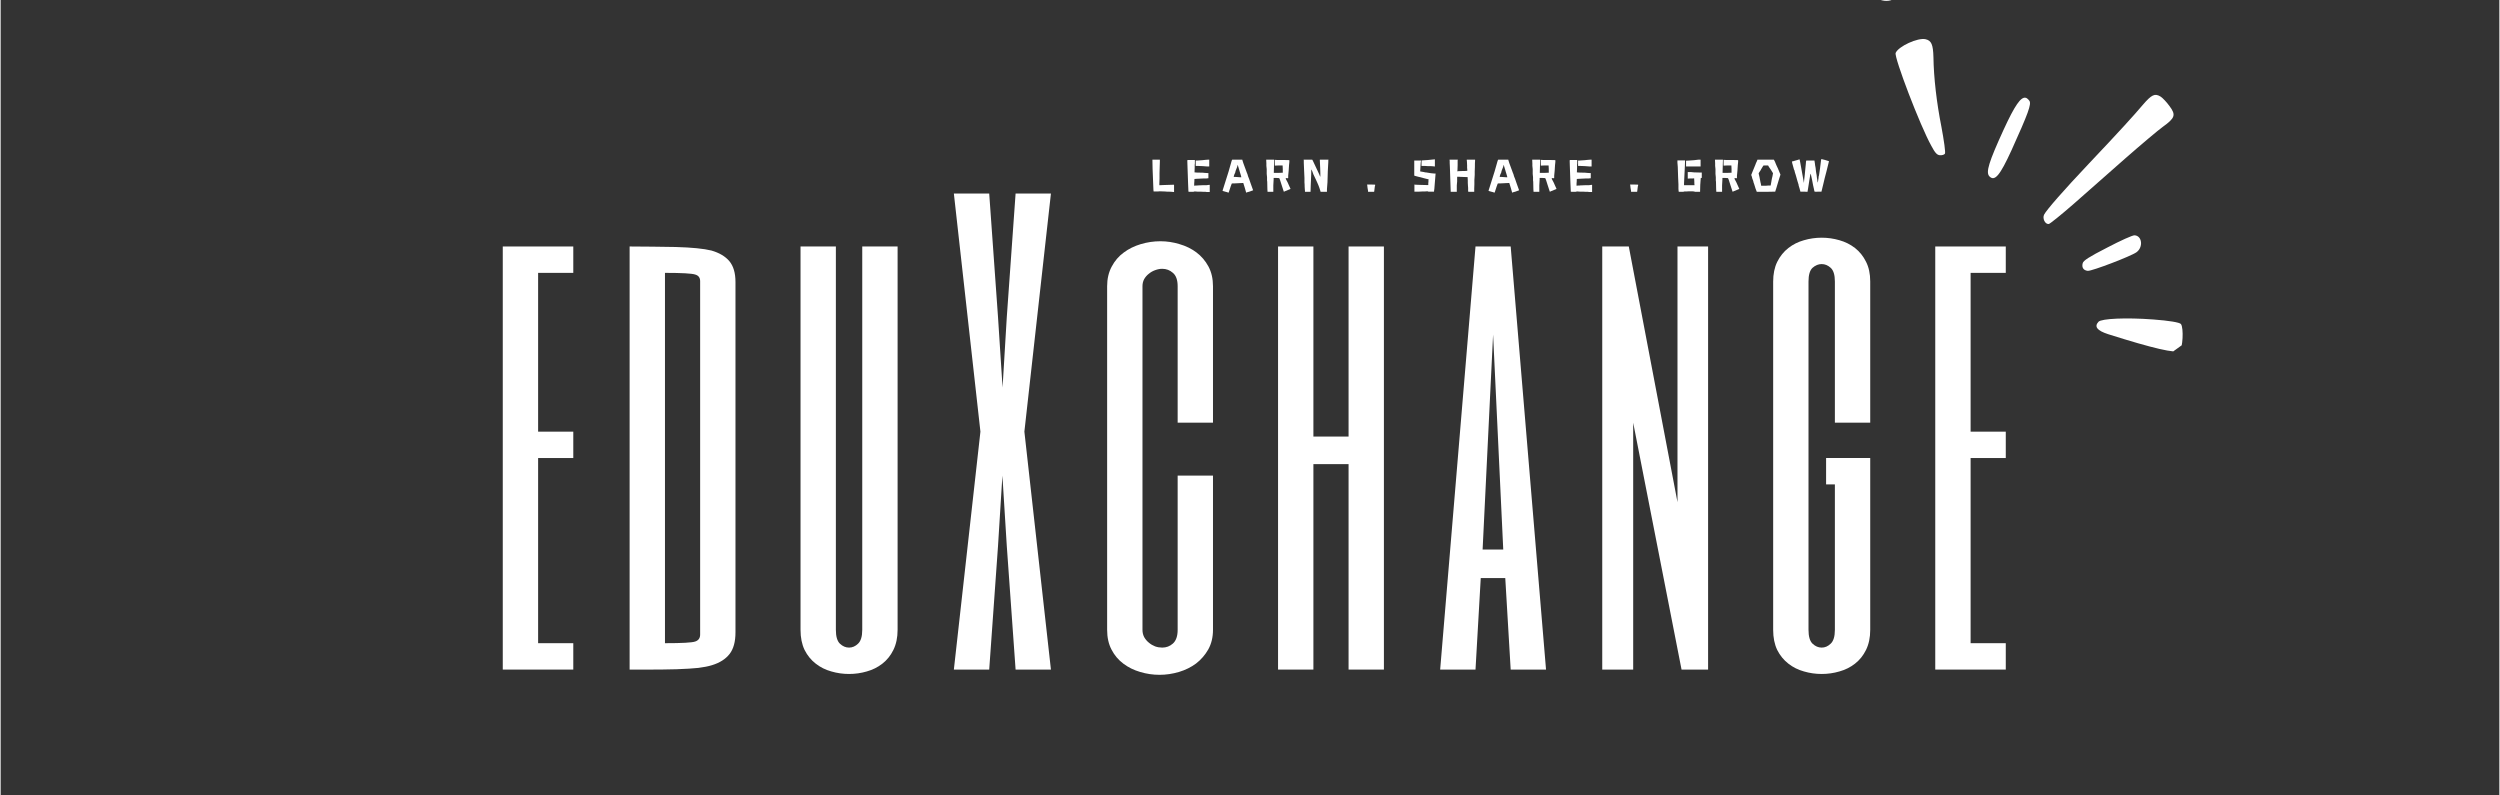 <svg xmlns="http://www.w3.org/2000/svg" xmlns:xlink="http://www.w3.org/1999/xlink" width="308" zoomAndPan="magnify" viewBox="0 0 230.88 73.5" height="98" preserveAspectRatio="xMidYMid meet" version="1.0"><rect x="0" y="0" width="230.88" height="73.5" fill="#333333" stroke="none"/><defs><g/><clipPath id="b89f188f99"><path d="M 188 8 L 201 8 L 201 21 L 188 21 Z M 188 8 " clip-rule="nonzero"/></clipPath><clipPath id="9d871433db"><path d="M 185.164 -11.387 L 211.285 24.879 L 194.965 36.633 L 168.844 0.367 Z M 185.164 -11.387 " clip-rule="nonzero"/></clipPath><clipPath id="27e9850f80"><path d="M 185.164 -11.387 L 211.285 24.879 L 194.965 36.633 L 168.844 0.367 Z M 185.164 -11.387 " clip-rule="nonzero"/></clipPath><clipPath id="cdabad845a"><path d="M 192 21 L 198 21 L 198 26 L 192 26 Z M 192 21 " clip-rule="nonzero"/></clipPath><clipPath id="4c8f382fb4"><path d="M 185.164 -11.387 L 211.285 24.879 L 194.965 36.633 L 168.844 0.367 Z M 185.164 -11.387 " clip-rule="nonzero"/></clipPath><clipPath id="e84241127f"><path d="M 185.164 -11.387 L 211.285 24.879 L 194.965 36.633 L 168.844 0.367 Z M 185.164 -11.387 " clip-rule="nonzero"/></clipPath><clipPath id="b03be080d9"><path d="M 183 9 L 188 9 L 188 17 L 183 17 Z M 183 9 " clip-rule="nonzero"/></clipPath><clipPath id="bdedcf2fd6"><path d="M 185.164 -11.387 L 211.285 24.879 L 194.965 36.633 L 168.844 0.367 Z M 185.164 -11.387 " clip-rule="nonzero"/></clipPath><clipPath id="58cd149d3a"><path d="M 185.164 -11.387 L 211.285 24.879 L 194.965 36.633 L 168.844 0.367 Z M 185.164 -11.387 " clip-rule="nonzero"/></clipPath><clipPath id="b2e6347c1d"><path d="M 193 29 L 202 29 L 202 33 L 193 33 Z M 193 29 " clip-rule="nonzero"/></clipPath><clipPath id="de679bc1ee"><path d="M 185.164 -11.387 L 211.285 24.879 L 194.965 36.633 L 168.844 0.367 Z M 185.164 -11.387 " clip-rule="nonzero"/></clipPath><clipPath id="3800bb8626"><path d="M 185.164 -11.387 L 211.285 24.879 L 194.965 36.633 L 168.844 0.367 Z M 185.164 -11.387 " clip-rule="nonzero"/></clipPath><clipPath id="d4de2aaeb6"><path d="M 172 0 L 176 0 L 176 1 L 172 1 Z M 172 0 " clip-rule="nonzero"/></clipPath><clipPath id="7b7e0492c9"><path d="M 185.164 -11.387 L 211.285 24.879 L 194.965 36.633 L 168.844 0.367 Z M 185.164 -11.387 " clip-rule="nonzero"/></clipPath><clipPath id="2cc8b130f8"><path d="M 185.164 -11.387 L 211.285 24.879 L 194.965 36.633 L 168.844 0.367 Z M 185.164 -11.387 " clip-rule="nonzero"/></clipPath><clipPath id="e8e06bfc03"><path d="M 175 3 L 180 3 L 180 15 L 175 15 Z M 175 3 " clip-rule="nonzero"/></clipPath><clipPath id="71c9b29e89"><path d="M 185.164 -11.387 L 211.285 24.879 L 194.965 36.633 L 168.844 0.367 Z M 185.164 -11.387 " clip-rule="nonzero"/></clipPath><clipPath id="1ac57a28eb"><path d="M 185.164 -11.387 L 211.285 24.879 L 194.965 36.633 L 168.844 0.367 Z M 185.164 -11.387 " clip-rule="nonzero"/></clipPath></defs><g fill="#ffffff" fill-opacity="1"><g transform="translate(44.771, 61.869)"><g><path d="M 8.141 -36.656 L 4.891 -36.656 L 4.891 -21.984 L 8.141 -21.984 L 8.141 -19.547 L 4.891 -19.547 L 4.891 -2.438 L 8.141 -2.438 L 8.141 0 L 1.625 0 L 1.625 -39.094 L 8.141 -39.094 Z M 8.141 -36.656 "/></g></g></g><g fill="#ffffff" fill-opacity="1"><g transform="translate(56.492, 61.869)"><g><path d="M 8.141 -35.891 C 8.141 -36.211 7.988 -36.414 7.688 -36.5 C 7.395 -36.602 6.461 -36.656 4.891 -36.656 L 4.891 -2.438 C 6.461 -2.438 7.395 -2.488 7.688 -2.594 C 7.988 -2.695 8.141 -2.91 8.141 -3.234 Z M 11.406 -3.438 C 11.406 -2.57 11.223 -1.906 10.859 -1.438 C 10.492 -0.969 9.953 -0.625 9.234 -0.406 C 8.898 -0.301 8.484 -0.219 7.984 -0.156 C 7.492 -0.102 6.816 -0.062 5.953 -0.031 C 5.086 -0.008 4.328 0 3.672 0 L 1.625 0 L 1.625 -39.094 C 2.32 -39.094 3.02 -39.086 3.719 -39.078 C 4.426 -39.066 5.145 -39.055 5.875 -39.047 C 7.375 -39.004 8.477 -38.895 9.188 -38.719 C 9.914 -38.508 10.469 -38.18 10.844 -37.734 C 11.219 -37.285 11.406 -36.645 11.406 -35.812 Z M 11.406 -3.438 "/></g></g></g><g fill="#ffffff" fill-opacity="1"><g transform="translate(72.284, 61.869)"><g><path d="M 7.328 -39.094 L 10.594 -39.094 L 10.594 -3.672 C 10.594 -2.953 10.461 -2.332 10.203 -1.812 C 9.953 -1.301 9.613 -0.879 9.188 -0.547 C 8.758 -0.211 8.281 0.023 7.75 0.172 C 7.219 0.328 6.672 0.406 6.109 0.406 C 5.547 0.406 5 0.328 4.469 0.172 C 3.938 0.023 3.457 -0.211 3.031 -0.547 C 2.602 -0.879 2.258 -1.301 2 -1.812 C 1.75 -2.332 1.625 -2.953 1.625 -3.672 L 1.625 -39.094 L 4.891 -39.094 L 4.891 -3.672 C 4.891 -3.055 5.016 -2.629 5.266 -2.391 C 5.523 -2.148 5.805 -2.031 6.109 -2.031 C 6.41 -2.031 6.688 -2.148 6.938 -2.391 C 7.195 -2.629 7.328 -3.055 7.328 -3.672 Z M 7.328 -39.094 "/></g></g></g><g fill="#ffffff" fill-opacity="1"><g transform="translate(87.265, 61.869)"><g><path d="M 4.891 -32.578 L 5.312 -26.062 L 5.703 -32.578 L 6.516 -43.984 L 9.781 -43.984 L 7.328 -21.984 L 9.781 0 L 6.516 0 L 5.703 -11.406 L 5.297 -17.922 L 4.891 -11.406 L 4.078 0 L 0.812 0 L 3.266 -21.984 L 0.812 -43.984 L 4.078 -43.984 Z M 4.891 -32.578 "/></g></g></g><g fill="#ffffff" fill-opacity="1"><g transform="translate(100.614, 61.869)"><g><path d="M 11.406 -22.812 L 8.141 -22.812 L 8.141 -35.422 C 8.141 -36.004 7.992 -36.414 7.703 -36.656 C 7.422 -36.906 7.094 -37.031 6.719 -37.031 C 6.5 -37.031 6.281 -36.988 6.062 -36.906 C 5.852 -36.832 5.66 -36.723 5.484 -36.578 C 5.305 -36.441 5.16 -36.273 5.047 -36.078 C 4.941 -35.879 4.891 -35.66 4.891 -35.422 L 4.891 -3.672 C 4.891 -3.43 4.941 -3.207 5.047 -3 C 5.16 -2.801 5.305 -2.629 5.484 -2.484 C 5.66 -2.336 5.852 -2.223 6.062 -2.141 C 6.281 -2.066 6.5 -2.031 6.719 -2.031 C 7.094 -2.031 7.422 -2.156 7.703 -2.406 C 7.992 -2.664 8.141 -3.086 8.141 -3.672 L 8.141 -17.922 L 11.406 -17.922 L 11.406 -3.672 C 11.406 -2.984 11.258 -2.379 10.969 -1.859 C 10.676 -1.348 10.301 -0.914 9.844 -0.562 C 9.383 -0.219 8.859 0.039 8.266 0.219 C 7.672 0.395 7.07 0.484 6.469 0.484 C 5.852 0.484 5.254 0.395 4.672 0.219 C 4.098 0.051 3.582 -0.203 3.125 -0.547 C 2.664 -0.891 2.301 -1.32 2.031 -1.844 C 1.758 -2.363 1.625 -2.973 1.625 -3.672 L 1.625 -35.422 C 1.625 -36.109 1.766 -36.711 2.047 -37.234 C 2.328 -37.766 2.695 -38.195 3.156 -38.531 C 3.613 -38.875 4.141 -39.133 4.734 -39.312 C 5.328 -39.488 5.93 -39.578 6.547 -39.578 C 7.148 -39.578 7.738 -39.488 8.312 -39.312 C 8.895 -39.145 9.414 -38.891 9.875 -38.547 C 10.332 -38.203 10.703 -37.77 10.984 -37.25 C 11.266 -36.727 11.406 -36.117 11.406 -35.422 Z M 11.406 -22.812 "/></g></g></g><g fill="#ffffff" fill-opacity="1"><g transform="translate(116.407, 61.869)"><g><path d="M 8.141 -39.094 L 11.406 -39.094 L 11.406 0 L 8.141 0 L 8.141 -18.984 L 4.891 -18.984 L 4.891 0 L 1.625 0 L 1.625 -39.094 L 4.891 -39.094 L 4.891 -21.531 L 8.141 -21.531 Z M 8.141 -39.094 "/></g></g></g><g fill="#ffffff" fill-opacity="1"><g transform="translate(132.199, 61.869)"><g><path d="M 10.594 0 L 7.328 0 L 6.828 -8.453 L 4.562 -8.453 L 4.078 0 L 0.812 0 L 4.078 -39.094 L 7.328 -39.094 Z M 6.641 -11.094 L 5.703 -30.953 L 4.734 -11.094 Z M 6.641 -11.094 "/></g></g></g><g fill="#ffffff" fill-opacity="1"><g transform="translate(146.362, 61.869)"><g><path d="M 11.406 0 L 8.953 0 L 4.484 -22.812 L 4.484 0 L 1.625 0 L 1.625 -39.094 L 4.078 -39.094 L 8.578 -15.469 L 8.578 -39.094 L 11.406 -39.094 Z M 11.406 0 "/></g></g></g><g fill="#ffffff" fill-opacity="1"><g transform="translate(162.155, 61.869)"><g><path d="M 4.891 -3.672 C 4.891 -3.055 5.016 -2.629 5.266 -2.391 C 5.523 -2.148 5.805 -2.031 6.109 -2.031 C 6.41 -2.031 6.688 -2.148 6.938 -2.391 C 7.195 -2.629 7.328 -3.055 7.328 -3.672 L 7.328 -17.109 L 6.516 -17.109 L 6.516 -19.547 L 10.594 -19.547 L 10.594 -3.672 C 10.594 -2.953 10.461 -2.332 10.203 -1.812 C 9.953 -1.301 9.613 -0.879 9.188 -0.547 C 8.758 -0.211 8.281 0.023 7.75 0.172 C 7.219 0.328 6.672 0.406 6.109 0.406 C 5.547 0.406 5 0.328 4.469 0.172 C 3.938 0.023 3.457 -0.211 3.031 -0.547 C 2.602 -0.879 2.258 -1.301 2 -1.812 C 1.75 -2.332 1.625 -2.953 1.625 -3.672 L 1.625 -35.844 C 1.625 -36.551 1.75 -37.16 2 -37.672 C 2.258 -38.191 2.602 -38.617 3.031 -38.953 C 3.457 -39.285 3.938 -39.523 4.469 -39.672 C 5 -39.828 5.547 -39.906 6.109 -39.906 C 6.672 -39.906 7.219 -39.828 7.75 -39.672 C 8.281 -39.523 8.758 -39.285 9.188 -38.953 C 9.613 -38.617 9.953 -38.195 10.203 -37.688 C 10.461 -37.188 10.594 -36.578 10.594 -35.859 L 10.594 -22.812 L 7.328 -22.812 L 7.328 -35.859 C 7.328 -36.473 7.195 -36.895 6.938 -37.125 C 6.688 -37.352 6.41 -37.469 6.109 -37.469 C 5.805 -37.469 5.523 -37.352 5.266 -37.125 C 5.016 -36.895 4.891 -36.473 4.891 -35.859 Z M 4.891 -3.672 "/></g></g></g><g fill="#ffffff" fill-opacity="1"><g transform="translate(177.133, 61.869)"><g><path d="M 8.141 -36.656 L 4.891 -36.656 L 4.891 -21.984 L 8.141 -21.984 L 8.141 -19.547 L 4.891 -19.547 L 4.891 -2.438 L 8.141 -2.438 L 8.141 0 L 1.625 0 L 1.625 -39.094 L 8.141 -39.094 Z M 8.141 -36.656 "/></g></g></g><g clip-path="url(#b89f188f99)"><g clip-path="url(#9d871433db)"><g clip-path="url(#27e9850f80)"><path fill="#ffffff" d="M 199.574 8.922 C 199.043 8.598 198.746 8.746 197.93 9.695 C 197.148 10.625 195.801 12.109 192.934 15.137 C 190.605 17.602 189.035 19.398 188.812 19.836 C 188.645 20.191 188.902 20.73 189.246 20.699 C 189.344 20.691 190.359 19.875 191.504 18.879 C 192.637 17.871 194.785 15.984 196.277 14.672 C 197.77 13.363 199.355 12.027 199.789 11.715 C 200.918 10.902 201.012 10.621 200.41 9.812 C 200.148 9.449 199.777 9.051 199.574 8.922 Z M 199.574 8.922 " fill-opacity="1" fill-rule="evenodd"/></g></g></g><g clip-path="url(#cdabad845a)"><g clip-path="url(#4c8f382fb4)"><g clip-path="url(#e84241127f)"><path fill="#ffffff" d="M 197.18 21.742 C 196.996 21.723 195.867 22.238 194.672 22.863 C 192.922 23.758 192.449 24.078 192.383 24.316 C 192.27 24.723 192.461 24.988 192.852 25.027 C 193.234 25.055 196.84 23.676 197.348 23.309 C 197.992 22.844 197.879 21.793 197.18 21.742 Z M 197.18 21.742 " fill-opacity="1" fill-rule="evenodd"/></g></g></g><g clip-path="url(#b03be080d9)"><g clip-path="url(#bdedcf2fd6)"><g clip-path="url(#58cd149d3a)"><path fill="#ffffff" d="M 187.102 9.031 C 186.656 8.945 186.105 9.75 185.086 11.957 C 183.699 14.988 183.41 15.922 183.758 16.293 C 184.25 16.793 184.727 16.238 185.805 13.879 C 187.34 10.484 187.668 9.605 187.453 9.312 C 187.355 9.172 187.191 9.031 187.102 9.031 Z M 187.102 9.031 " fill-opacity="1" fill-rule="evenodd"/></g></g></g><g clip-path="url(#b2e6347c1d)"><g clip-path="url(#de679bc1ee)"><g clip-path="url(#3800bb8626)"><path fill="#ffffff" d="M 198.91 29.52 C 196.379 29.328 194.125 29.438 193.844 29.727 C 193.422 30.18 193.707 30.547 194.734 30.879 C 198.918 32.203 200.969 32.672 201.336 32.41 C 201.629 32.195 201.727 30.312 201.461 29.945 C 201.352 29.789 200.332 29.625 198.91 29.52 Z M 198.91 29.52 " fill-opacity="1" fill-rule="evenodd"/></g></g></g><g clip-path="url(#d4de2aaeb6)"><g clip-path="url(#7b7e0492c9)"><g clip-path="url(#2cc8b130f8)"><path fill="#ffffff" d="M 174.355 -2.91 C 173.605 -3.035 172.492 -2.082 172.488 -1.289 C 172.48 -0.793 172.547 -0.668 172.973 -0.375 C 174.145 0.449 175.328 0.129 175.562 -1.086 C 175.727 -1.867 175.129 -2.785 174.355 -2.91 Z M 174.355 -2.91 " fill-opacity="1" fill-rule="evenodd"/></g></g></g><g clip-path="url(#e8e06bfc03)"><g clip-path="url(#71c9b29e89)"><g clip-path="url(#1ac57a28eb)"><path fill="#ffffff" d="M 177.863 3.625 C 177.148 3.457 175.348 4.285 175.098 4.891 C 174.945 5.301 177.359 11.621 178.391 13.469 C 178.742 14.133 178.922 14.324 179.191 14.344 C 179.375 14.359 179.586 14.297 179.648 14.207 C 179.727 14.105 179.562 12.984 179.324 11.703 C 178.887 9.496 178.617 7.191 178.59 5.285 C 178.559 4.109 178.402 3.75 177.863 3.625 Z M 177.863 3.625 " fill-opacity="1" fill-rule="evenodd"/></g></g></g><g fill="#ffffff" fill-opacity="1"><g transform="translate(106.189, 17.724)"><g><path d="M 0.234 -2.969 C 0.234 -2.969 0.352 -2.969 0.594 -2.969 L 0.922 -2.969 L 0.922 -2.891 C 0.922 -2.879 0.922 -2.863 0.922 -2.844 C 0.922 -2.832 0.922 -2.812 0.922 -2.781 C 0.922 -2.602 0.914 -2.43 0.906 -2.266 C 0.906 -2.086 0.898 -1.91 0.891 -1.734 C 0.891 -1.566 0.891 -1.395 0.891 -1.219 C 0.879 -1.039 0.875 -0.895 0.875 -0.781 C 0.875 -0.676 0.875 -0.617 0.875 -0.609 C 0.875 -0.609 0.988 -0.613 1.219 -0.625 C 1.875 -0.645 2.207 -0.656 2.219 -0.656 C 2.227 -0.656 2.234 -0.629 2.234 -0.578 C 2.234 -0.523 2.234 -0.453 2.234 -0.359 L 2.234 0.016 L 2.172 0.016 C 2.148 0.004 2.102 0 2.031 0 C 1.957 0 1.852 -0.004 1.719 -0.016 C 1.676 -0.016 1.629 -0.016 1.578 -0.016 C 1.523 -0.023 1.461 -0.031 1.391 -0.031 C 1.242 -0.039 1.094 -0.047 0.938 -0.047 C 0.883 -0.047 0.859 -0.047 0.859 -0.047 C 0.859 -0.035 0.77 -0.031 0.594 -0.031 L 0.344 -0.031 L 0.328 -0.172 C 0.297 -1.016 0.27 -1.664 0.25 -2.125 C 0.238 -2.594 0.234 -2.875 0.234 -2.969 Z M 0.234 -2.969 "/></g></g></g><g fill="#ffffff" fill-opacity="1"><g transform="translate(109.408, 17.724)"><g><path d="M 0.25 -2.938 C 0.25 -2.938 0.363 -2.938 0.594 -2.938 L 0.938 -2.938 L 0.938 -2.828 C 0.938 -2.816 0.938 -2.801 0.938 -2.781 C 0.938 -2.77 0.938 -2.75 0.938 -2.719 C 0.938 -2.695 0.938 -2.664 0.938 -2.625 C 0.938 -2.582 0.93 -2.539 0.922 -2.5 C 0.922 -2.457 0.922 -2.414 0.922 -2.375 C 0.922 -2.332 0.922 -2.289 0.922 -2.25 C 0.91 -1.957 0.906 -1.805 0.906 -1.797 C 0.914 -1.785 1.176 -1.773 1.688 -1.766 C 1.719 -1.754 1.766 -1.75 1.828 -1.75 C 1.891 -1.75 1.973 -1.742 2.078 -1.734 L 2.188 -1.734 L 2.188 -1.25 L 2.125 -1.25 C 2.102 -1.238 2.062 -1.234 2 -1.234 C 1.938 -1.234 1.848 -1.234 1.734 -1.234 C 1.453 -1.223 1.242 -1.211 1.109 -1.203 C 0.973 -1.191 0.906 -1.188 0.906 -1.188 C 0.895 -1.188 0.891 -1.113 0.891 -0.969 C 0.891 -0.895 0.883 -0.828 0.875 -0.766 C 0.875 -0.711 0.875 -0.672 0.875 -0.641 L 0.875 -0.562 L 1 -0.578 C 1.02 -0.578 1.039 -0.578 1.062 -0.578 C 1.082 -0.578 1.109 -0.578 1.141 -0.578 C 1.172 -0.586 1.195 -0.594 1.219 -0.594 C 1.25 -0.594 1.27 -0.594 1.281 -0.594 C 1.426 -0.594 1.547 -0.598 1.641 -0.609 C 1.785 -0.609 1.906 -0.609 2 -0.609 C 2.102 -0.617 2.18 -0.629 2.234 -0.641 L 2.312 -0.641 L 2.312 0.016 L 2.203 0.016 C 2.191 0.016 2.176 0.016 2.156 0.016 C 2.145 0.016 2.129 0.016 2.109 0.016 C 2.086 0.016 2.062 0.016 2.031 0.016 C 2 0.016 1.961 0.008 1.922 0 C 1.891 0 1.852 0 1.812 0 C 1.781 0 1.758 0 1.75 0 C 1.645 -0.008 1.547 -0.016 1.453 -0.016 C 1.359 -0.016 1.266 -0.016 1.172 -0.016 C 1.098 -0.023 1.035 -0.031 0.984 -0.031 C 0.941 -0.031 0.914 -0.031 0.906 -0.031 C 0.875 -0.031 0.859 -0.023 0.859 -0.016 C 0.859 -0.004 0.773 0 0.609 0 C 0.43 0 0.344 -0.004 0.344 -0.016 C 0.344 -0.098 0.332 -0.344 0.312 -0.75 C 0.301 -1.164 0.281 -1.754 0.25 -2.516 C 0.238 -2.785 0.238 -2.926 0.25 -2.938 Z M 1.906 -2.953 C 2 -2.961 2.07 -2.969 2.125 -2.969 C 2.176 -2.969 2.207 -2.969 2.219 -2.969 L 2.266 -2.969 L 2.266 -2.344 L 2.234 -2.344 C 2.211 -2.344 2.148 -2.344 2.047 -2.344 C 1.941 -2.352 1.805 -2.363 1.641 -2.375 C 1.461 -2.383 1.328 -2.391 1.234 -2.391 C 1.141 -2.391 1.078 -2.391 1.047 -2.391 L 1.016 -2.406 L 1.016 -2.891 L 1.078 -2.891 C 1.086 -2.891 1.113 -2.891 1.156 -2.891 C 1.207 -2.898 1.281 -2.906 1.375 -2.906 C 1.445 -2.914 1.531 -2.922 1.625 -2.922 C 1.719 -2.93 1.812 -2.941 1.906 -2.953 Z M 1.906 -2.953 "/></g></g></g><g fill="#ffffff" fill-opacity="1"><g transform="translate(112.759, 17.724)"><g><path d="M 1.609 -2.281 L 1.562 -2.438 C 1.562 -2.445 1.555 -2.461 1.547 -2.484 C 1.535 -2.484 1.523 -2.445 1.516 -2.375 C 1.504 -2.344 1.488 -2.297 1.469 -2.234 C 1.445 -2.18 1.414 -2.102 1.375 -2 C 1.363 -1.977 1.352 -1.945 1.344 -1.906 C 1.332 -1.875 1.32 -1.828 1.312 -1.766 C 1.289 -1.711 1.27 -1.672 1.25 -1.641 C 1.238 -1.609 1.227 -1.582 1.219 -1.562 L 1.172 -1.391 L 1.234 -1.375 C 1.254 -1.375 1.289 -1.375 1.344 -1.375 C 1.406 -1.375 1.484 -1.367 1.578 -1.359 C 1.68 -1.348 1.754 -1.344 1.797 -1.344 C 1.848 -1.344 1.875 -1.344 1.875 -1.344 C 1.883 -1.344 1.883 -1.352 1.875 -1.375 C 1.863 -1.406 1.852 -1.445 1.844 -1.5 C 1.832 -1.539 1.816 -1.594 1.797 -1.656 C 1.773 -1.719 1.754 -1.785 1.734 -1.859 C 1.734 -1.867 1.723 -1.906 1.703 -1.969 C 1.68 -2.039 1.648 -2.145 1.609 -2.281 Z M 1.25 -2.969 C 1.332 -2.969 1.414 -2.969 1.5 -2.969 C 1.582 -2.969 1.656 -2.969 1.719 -2.969 L 1.969 -2.969 L 1.984 -2.906 C 1.992 -2.883 2.02 -2.801 2.062 -2.656 C 2.113 -2.52 2.188 -2.32 2.281 -2.062 C 2.301 -2 2.32 -1.941 2.344 -1.891 C 2.363 -1.836 2.383 -1.781 2.406 -1.719 C 2.414 -1.707 2.426 -1.688 2.438 -1.656 C 2.445 -1.633 2.457 -1.598 2.469 -1.547 C 2.477 -1.504 2.488 -1.469 2.5 -1.438 C 2.52 -1.406 2.531 -1.379 2.531 -1.359 C 2.539 -1.348 2.562 -1.297 2.594 -1.203 C 2.625 -1.109 2.672 -0.973 2.734 -0.797 C 2.891 -0.367 2.969 -0.148 2.969 -0.141 C 2.969 -0.141 2.852 -0.098 2.625 -0.016 C 2.508 0.016 2.43 0.035 2.391 0.047 C 2.359 0.066 2.344 0.078 2.344 0.078 C 2.332 0.078 2.328 0.078 2.328 0.078 C 2.328 0.078 2.285 -0.066 2.203 -0.359 C 2.109 -0.66 2.062 -0.812 2.062 -0.812 C 2.062 -0.812 2.02 -0.812 1.938 -0.812 C 1.852 -0.812 1.75 -0.805 1.625 -0.797 C 1.508 -0.797 1.406 -0.789 1.312 -0.781 C 1.227 -0.781 1.16 -0.781 1.109 -0.781 L 1 -0.766 L 0.984 -0.734 C 0.961 -0.68 0.93 -0.598 0.891 -0.484 C 0.859 -0.367 0.812 -0.223 0.75 -0.047 C 0.727 0.023 0.711 0.066 0.703 0.078 C 0.691 0.066 0.672 0.062 0.641 0.062 C 0.617 0.051 0.594 0.039 0.562 0.031 C 0.531 0.02 0.488 0.008 0.438 0 C 0.25 -0.051 0.148 -0.082 0.141 -0.094 C 0.141 -0.094 0.234 -0.391 0.422 -0.984 C 0.516 -1.273 0.609 -1.57 0.703 -1.875 C 0.797 -2.188 0.891 -2.516 0.984 -2.859 L 1.031 -2.969 Z M 1.25 -2.969 "/></g></g></g><g fill="#ffffff" fill-opacity="1"><g transform="translate(116.703, 17.724)"><g><path d="M 0.234 -2.969 C 0.242 -2.969 0.367 -2.969 0.609 -2.969 L 0.969 -2.969 L 0.969 -2.891 C 0.969 -2.848 0.961 -2.676 0.953 -2.375 C 0.941 -2.062 0.938 -1.883 0.938 -1.844 L 0.938 -1.75 L 1.359 -1.75 C 1.617 -1.758 1.754 -1.766 1.766 -1.766 C 1.766 -1.773 1.766 -1.891 1.766 -2.109 C 1.754 -2.328 1.75 -2.438 1.75 -2.438 C 1.738 -2.438 1.629 -2.438 1.422 -2.438 C 1.211 -2.426 1.098 -2.422 1.078 -2.422 L 1.031 -2.422 L 1.031 -2.953 L 1.062 -2.953 C 1.07 -2.953 1.148 -2.945 1.297 -2.938 C 1.453 -2.938 1.672 -2.938 1.953 -2.938 C 2.234 -2.938 2.375 -2.93 2.375 -2.922 C 2.375 -2.922 2.375 -2.867 2.375 -2.766 C 2.363 -2.703 2.352 -2.602 2.344 -2.469 C 2.332 -2.344 2.32 -2.176 2.312 -1.969 C 2.289 -1.758 2.273 -1.598 2.266 -1.484 C 2.266 -1.379 2.266 -1.316 2.266 -1.297 L 2.25 -1.25 L 2.141 -1.266 C 2.066 -1.266 2.031 -1.258 2.031 -1.25 C 2.031 -1.25 2.039 -1.219 2.062 -1.156 C 2.094 -1.094 2.141 -1.004 2.203 -0.891 C 2.391 -0.484 2.484 -0.273 2.484 -0.266 C 2.484 -0.266 2.422 -0.238 2.297 -0.188 C 2.203 -0.145 2.129 -0.113 2.078 -0.094 C 2.023 -0.07 1.992 -0.062 1.984 -0.062 C 1.941 -0.039 1.91 -0.023 1.891 -0.016 C 1.879 -0.016 1.867 -0.016 1.859 -0.016 C 1.859 -0.016 1.789 -0.223 1.656 -0.641 C 1.531 -1.055 1.457 -1.266 1.438 -1.266 C 1.438 -1.266 1.352 -1.27 1.188 -1.281 L 0.922 -1.281 L 0.922 -1.156 C 0.91 -0.957 0.898 -0.77 0.891 -0.594 C 0.891 -0.414 0.891 -0.242 0.891 -0.078 L 0.891 0 L 0.422 0 C 0.398 0 0.379 0 0.359 0 C 0.359 -0.008 0.352 -0.086 0.344 -0.234 C 0.332 -0.441 0.328 -0.676 0.328 -0.938 C 0.328 -0.945 0.32 -0.984 0.312 -1.047 C 0.312 -1.117 0.312 -1.219 0.312 -1.344 C 0.301 -1.469 0.289 -1.57 0.281 -1.656 C 0.281 -1.738 0.281 -1.805 0.281 -1.859 C 0.281 -1.879 0.281 -1.91 0.281 -1.953 C 0.281 -1.992 0.281 -2.039 0.281 -2.094 C 0.27 -2.219 0.258 -2.32 0.25 -2.406 C 0.25 -2.488 0.25 -2.562 0.25 -2.625 C 0.238 -2.852 0.234 -2.969 0.234 -2.969 Z M 0.234 -2.969 "/></g></g></g><g fill="#ffffff" fill-opacity="1"><g transform="translate(120.16, 17.724)"><g><path d="M 0.25 -2.906 L 0.234 -2.969 L 1.031 -2.969 L 1.078 -2.891 C 1.109 -2.828 1.156 -2.727 1.219 -2.594 C 1.281 -2.457 1.359 -2.289 1.453 -2.094 C 1.504 -2 1.547 -1.91 1.578 -1.828 C 1.609 -1.754 1.641 -1.688 1.672 -1.625 C 1.703 -1.551 1.723 -1.5 1.734 -1.469 C 1.754 -1.438 1.766 -1.414 1.766 -1.406 C 1.766 -1.406 1.77 -1.406 1.781 -1.406 C 1.781 -1.406 1.781 -1.438 1.781 -1.5 C 1.781 -1.508 1.781 -1.57 1.781 -1.688 C 1.781 -1.801 1.773 -1.969 1.766 -2.188 C 1.754 -2.602 1.742 -2.832 1.734 -2.875 L 1.734 -2.969 L 2.531 -2.969 L 2.531 -2.953 C 2.531 -2.953 2.523 -2.938 2.516 -2.906 C 2.516 -2.875 2.516 -2.828 2.516 -2.766 C 2.504 -2.504 2.488 -2.219 2.469 -1.906 C 2.457 -1.594 2.445 -1.25 2.438 -0.875 C 2.414 -0.602 2.398 -0.395 2.391 -0.25 C 2.391 -0.113 2.391 -0.039 2.391 -0.031 L 2.391 0 L 1.797 0 L 1.797 -0.031 C 1.754 -0.164 1.719 -0.281 1.688 -0.375 C 1.656 -0.477 1.625 -0.562 1.594 -0.625 C 1.57 -0.688 1.535 -0.77 1.484 -0.875 C 1.441 -0.977 1.383 -1.102 1.312 -1.25 C 1.25 -1.383 1.191 -1.504 1.141 -1.609 C 1.098 -1.723 1.062 -1.82 1.031 -1.906 C 0.977 -2.008 0.953 -2.062 0.953 -2.062 C 0.941 -2.062 0.938 -2.031 0.938 -1.969 C 0.938 -1.938 0.938 -1.895 0.938 -1.844 C 0.938 -1.801 0.938 -1.742 0.938 -1.672 C 0.914 -1.203 0.898 -0.832 0.891 -0.562 C 0.879 -0.289 0.875 -0.117 0.875 -0.047 L 0.875 0 L 0.359 0 L 0.359 -0.078 C 0.348 -0.117 0.344 -0.176 0.344 -0.25 C 0.344 -0.32 0.336 -0.41 0.328 -0.516 C 0.328 -0.535 0.328 -0.578 0.328 -0.641 C 0.328 -0.703 0.32 -0.781 0.312 -0.875 C 0.312 -1.051 0.312 -1.188 0.312 -1.281 C 0.301 -1.488 0.289 -1.707 0.281 -1.938 C 0.27 -2.176 0.258 -2.426 0.25 -2.688 C 0.25 -2.738 0.25 -2.781 0.25 -2.812 C 0.25 -2.844 0.25 -2.875 0.25 -2.906 Z M 0.25 -2.906 "/></g></g></g><g fill="#ffffff" fill-opacity="1"><g transform="translate(123.786, 17.724)"><g/></g></g><g fill="#ffffff" fill-opacity="1"><g transform="translate(125.91, 17.724)"><g><path d="M 0.359 -0.641 L 0.344 -0.672 L 0.719 -0.672 C 0.969 -0.672 1.094 -0.664 1.094 -0.656 C 1.094 -0.645 1.094 -0.625 1.094 -0.594 C 1.082 -0.562 1.07 -0.523 1.062 -0.484 C 1.062 -0.453 1.055 -0.41 1.047 -0.359 C 1.035 -0.254 1.023 -0.172 1.016 -0.109 C 1.016 -0.055 1.008 -0.031 1 -0.031 L 1 0 L 0.438 0 L 0.438 -0.094 C 0.426 -0.176 0.41 -0.266 0.391 -0.359 C 0.379 -0.453 0.367 -0.547 0.359 -0.641 Z M 0.359 -0.641 "/></g></g></g><g fill="#ffffff" fill-opacity="1"><g transform="translate(128.275, 17.724)"><g/></g></g><g fill="#ffffff" fill-opacity="1"><g transform="translate(130.398, 17.724)"><g><path d="M 0.219 -2.891 L 0.844 -2.891 L 0.844 -2.844 C 0.832 -2.832 0.82 -2.766 0.812 -2.641 C 0.812 -2.523 0.801 -2.359 0.781 -2.141 C 0.77 -1.973 0.766 -1.891 0.766 -1.891 C 0.773 -1.879 0.832 -1.867 0.938 -1.859 C 0.957 -1.848 0.977 -1.844 1 -1.844 C 1.031 -1.844 1.066 -1.836 1.109 -1.828 C 1.148 -1.816 1.188 -1.805 1.219 -1.797 C 1.25 -1.797 1.27 -1.797 1.281 -1.797 C 1.477 -1.766 1.641 -1.738 1.766 -1.719 C 1.898 -1.707 2.004 -1.695 2.078 -1.688 L 2.188 -1.688 L 2.188 -1.656 C 2.188 -1.656 2.164 -1.398 2.125 -0.891 C 2.102 -0.629 2.086 -0.43 2.078 -0.297 C 2.066 -0.16 2.055 -0.082 2.047 -0.062 L 2.047 -0.016 L 1.766 -0.016 C 1.703 -0.016 1.648 -0.016 1.609 -0.016 C 1.566 -0.016 1.539 -0.016 1.531 -0.016 C 1.508 -0.016 1.5 -0.02 1.5 -0.031 C 1.488 -0.039 1.477 -0.047 1.469 -0.047 C 1.469 -0.047 1.441 -0.047 1.391 -0.047 C 1.328 -0.047 1.258 -0.039 1.188 -0.031 C 1.113 -0.031 1.031 -0.031 0.938 -0.031 C 0.852 -0.031 0.766 -0.023 0.672 -0.016 C 0.586 -0.016 0.5 -0.016 0.406 -0.016 L 0.234 -0.016 L 0.234 -0.672 L 0.344 -0.656 C 0.445 -0.656 0.582 -0.648 0.75 -0.641 C 0.914 -0.641 1.117 -0.633 1.359 -0.625 L 1.516 -0.625 L 1.516 -0.797 C 1.523 -0.848 1.531 -0.895 1.531 -0.938 C 1.531 -0.988 1.531 -1.031 1.531 -1.062 L 1.547 -1.156 L 1.391 -1.188 C 1.086 -1.27 0.844 -1.332 0.656 -1.375 C 0.477 -1.414 0.359 -1.445 0.297 -1.469 L 0.219 -1.5 Z M 1.938 -2.984 C 1.969 -2.992 2.023 -3 2.109 -3 L 2.125 -3 L 2.125 -2.344 L 2.078 -2.344 C 2.055 -2.352 2.016 -2.359 1.953 -2.359 C 1.898 -2.359 1.82 -2.363 1.719 -2.375 C 1.625 -2.375 1.535 -2.375 1.453 -2.375 C 1.367 -2.375 1.289 -2.379 1.219 -2.391 C 1.145 -2.391 1.086 -2.391 1.047 -2.391 C 1.004 -2.391 0.973 -2.391 0.953 -2.391 L 0.891 -2.391 L 0.891 -2.641 C 0.891 -2.805 0.895 -2.895 0.906 -2.906 C 0.906 -2.906 0.938 -2.906 1 -2.906 C 1.156 -2.914 1.312 -2.926 1.469 -2.938 C 1.625 -2.957 1.781 -2.973 1.938 -2.984 Z M 1.938 -2.984 "/></g></g></g><g fill="#ffffff" fill-opacity="1"><g transform="translate(133.642, 17.724)"><g><path d="M 0.25 -2.859 L 0.234 -2.969 L 1 -2.969 L 0.984 -2.891 C 0.984 -2.859 0.984 -2.719 0.984 -2.469 C 0.973 -2.219 0.969 -2.066 0.969 -2.016 L 0.953 -1.891 L 1.031 -1.906 C 1.094 -1.906 1.219 -1.91 1.406 -1.922 C 1.5 -1.922 1.578 -1.922 1.641 -1.922 C 1.711 -1.93 1.766 -1.938 1.797 -1.938 L 1.875 -1.938 L 1.875 -1.984 C 1.875 -1.992 1.875 -2 1.875 -2 C 1.875 -2.008 1.875 -2.023 1.875 -2.047 C 1.863 -2.086 1.859 -2.145 1.859 -2.219 C 1.859 -2.301 1.859 -2.375 1.859 -2.438 C 1.848 -2.582 1.844 -2.691 1.844 -2.766 C 1.844 -2.848 1.836 -2.898 1.828 -2.922 L 1.828 -2.969 L 2.594 -2.969 L 2.594 -2.844 C 2.582 -2.758 2.578 -2.578 2.578 -2.297 C 2.578 -2.148 2.57 -2.016 2.562 -1.891 C 2.562 -1.766 2.562 -1.656 2.562 -1.562 C 2.551 -1.395 2.539 -1.238 2.531 -1.094 C 2.531 -0.945 2.531 -0.816 2.531 -0.703 C 2.531 -0.523 2.523 -0.383 2.516 -0.281 C 2.516 -0.188 2.516 -0.117 2.516 -0.078 L 2.516 0 L 1.969 0 L 1.969 -0.031 C 1.957 -0.039 1.953 -0.062 1.953 -0.094 C 1.953 -0.125 1.953 -0.164 1.953 -0.219 C 1.953 -0.258 1.953 -0.305 1.953 -0.359 C 1.953 -0.422 1.945 -0.484 1.938 -0.547 C 1.938 -0.648 1.93 -0.742 1.922 -0.828 C 1.922 -0.91 1.922 -0.977 1.922 -1.031 C 1.91 -1.25 1.906 -1.359 1.906 -1.359 C 1.906 -1.359 1.742 -1.363 1.422 -1.375 C 1.266 -1.383 1.145 -1.391 1.062 -1.391 C 0.988 -1.391 0.953 -1.391 0.953 -1.391 C 0.941 -1.391 0.938 -1.352 0.938 -1.281 C 0.938 -1.207 0.938 -1.098 0.938 -0.953 C 0.926 -0.91 0.922 -0.852 0.922 -0.781 C 0.922 -0.719 0.914 -0.656 0.906 -0.594 C 0.906 -0.531 0.906 -0.469 0.906 -0.406 C 0.906 -0.352 0.906 -0.316 0.906 -0.297 C 0.906 -0.223 0.906 -0.164 0.906 -0.125 C 0.906 -0.082 0.906 -0.051 0.906 -0.031 L 0.906 0 L 0.344 0 L 0.312 -0.938 C 0.301 -1.363 0.289 -1.691 0.281 -1.922 C 0.27 -2.148 0.266 -2.285 0.266 -2.328 C 0.254 -2.473 0.25 -2.586 0.25 -2.672 C 0.25 -2.766 0.25 -2.828 0.25 -2.859 Z M 0.25 -2.859 "/></g></g></g><g fill="#ffffff" fill-opacity="1"><g transform="translate(137.336, 17.724)"><g><path d="M 1.609 -2.281 L 1.562 -2.438 C 1.562 -2.445 1.555 -2.461 1.547 -2.484 C 1.535 -2.484 1.523 -2.445 1.516 -2.375 C 1.504 -2.344 1.488 -2.297 1.469 -2.234 C 1.445 -2.18 1.414 -2.102 1.375 -2 C 1.363 -1.977 1.352 -1.945 1.344 -1.906 C 1.332 -1.875 1.32 -1.828 1.312 -1.766 C 1.289 -1.711 1.27 -1.672 1.25 -1.641 C 1.238 -1.609 1.227 -1.582 1.219 -1.562 L 1.172 -1.391 L 1.234 -1.375 C 1.254 -1.375 1.289 -1.375 1.344 -1.375 C 1.406 -1.375 1.484 -1.367 1.578 -1.359 C 1.68 -1.348 1.754 -1.344 1.797 -1.344 C 1.848 -1.344 1.875 -1.344 1.875 -1.344 C 1.883 -1.344 1.883 -1.352 1.875 -1.375 C 1.863 -1.406 1.852 -1.445 1.844 -1.5 C 1.832 -1.539 1.816 -1.594 1.797 -1.656 C 1.773 -1.719 1.754 -1.785 1.734 -1.859 C 1.734 -1.867 1.723 -1.906 1.703 -1.969 C 1.68 -2.039 1.648 -2.145 1.609 -2.281 Z M 1.25 -2.969 C 1.332 -2.969 1.414 -2.969 1.5 -2.969 C 1.582 -2.969 1.656 -2.969 1.719 -2.969 L 1.969 -2.969 L 1.984 -2.906 C 1.992 -2.883 2.02 -2.801 2.062 -2.656 C 2.113 -2.52 2.188 -2.32 2.281 -2.062 C 2.301 -2 2.32 -1.941 2.344 -1.891 C 2.363 -1.836 2.383 -1.781 2.406 -1.719 C 2.414 -1.707 2.426 -1.688 2.438 -1.656 C 2.445 -1.633 2.457 -1.598 2.469 -1.547 C 2.477 -1.504 2.488 -1.469 2.5 -1.438 C 2.52 -1.406 2.531 -1.379 2.531 -1.359 C 2.539 -1.348 2.562 -1.297 2.594 -1.203 C 2.625 -1.109 2.672 -0.973 2.734 -0.797 C 2.891 -0.367 2.969 -0.148 2.969 -0.141 C 2.969 -0.141 2.852 -0.098 2.625 -0.016 C 2.508 0.016 2.43 0.035 2.391 0.047 C 2.359 0.066 2.344 0.078 2.344 0.078 C 2.332 0.078 2.328 0.078 2.328 0.078 C 2.328 0.078 2.285 -0.066 2.203 -0.359 C 2.109 -0.66 2.062 -0.812 2.062 -0.812 C 2.062 -0.812 2.02 -0.812 1.938 -0.812 C 1.852 -0.812 1.75 -0.805 1.625 -0.797 C 1.508 -0.797 1.406 -0.789 1.312 -0.781 C 1.227 -0.781 1.16 -0.781 1.109 -0.781 L 1 -0.766 L 0.984 -0.734 C 0.961 -0.68 0.93 -0.598 0.891 -0.484 C 0.859 -0.367 0.812 -0.223 0.75 -0.047 C 0.727 0.023 0.711 0.066 0.703 0.078 C 0.691 0.066 0.672 0.062 0.641 0.062 C 0.617 0.051 0.594 0.039 0.562 0.031 C 0.531 0.02 0.488 0.008 0.438 0 C 0.25 -0.051 0.148 -0.082 0.141 -0.094 C 0.141 -0.094 0.234 -0.391 0.422 -0.984 C 0.516 -1.273 0.609 -1.57 0.703 -1.875 C 0.797 -2.188 0.891 -2.516 0.984 -2.859 L 1.031 -2.969 Z M 1.25 -2.969 "/></g></g></g><g fill="#ffffff" fill-opacity="1"><g transform="translate(141.281, 17.724)"><g><path d="M 0.234 -2.969 C 0.242 -2.969 0.367 -2.969 0.609 -2.969 L 0.969 -2.969 L 0.969 -2.891 C 0.969 -2.848 0.961 -2.676 0.953 -2.375 C 0.941 -2.062 0.938 -1.883 0.938 -1.844 L 0.938 -1.75 L 1.359 -1.75 C 1.617 -1.758 1.754 -1.766 1.766 -1.766 C 1.766 -1.773 1.766 -1.891 1.766 -2.109 C 1.754 -2.328 1.75 -2.438 1.75 -2.438 C 1.738 -2.438 1.629 -2.438 1.422 -2.438 C 1.211 -2.426 1.098 -2.422 1.078 -2.422 L 1.031 -2.422 L 1.031 -2.953 L 1.062 -2.953 C 1.07 -2.953 1.148 -2.945 1.297 -2.938 C 1.453 -2.938 1.672 -2.938 1.953 -2.938 C 2.234 -2.938 2.375 -2.93 2.375 -2.922 C 2.375 -2.922 2.375 -2.867 2.375 -2.766 C 2.363 -2.703 2.352 -2.602 2.344 -2.469 C 2.332 -2.344 2.32 -2.176 2.312 -1.969 C 2.289 -1.758 2.273 -1.598 2.266 -1.484 C 2.266 -1.379 2.266 -1.316 2.266 -1.297 L 2.25 -1.25 L 2.141 -1.266 C 2.066 -1.266 2.031 -1.258 2.031 -1.25 C 2.031 -1.25 2.039 -1.219 2.062 -1.156 C 2.094 -1.094 2.141 -1.004 2.203 -0.891 C 2.391 -0.484 2.484 -0.273 2.484 -0.266 C 2.484 -0.266 2.422 -0.238 2.297 -0.188 C 2.203 -0.145 2.129 -0.113 2.078 -0.094 C 2.023 -0.07 1.992 -0.062 1.984 -0.062 C 1.941 -0.039 1.91 -0.023 1.891 -0.016 C 1.879 -0.016 1.867 -0.016 1.859 -0.016 C 1.859 -0.016 1.789 -0.223 1.656 -0.641 C 1.531 -1.055 1.457 -1.266 1.438 -1.266 C 1.438 -1.266 1.352 -1.27 1.188 -1.281 L 0.922 -1.281 L 0.922 -1.156 C 0.91 -0.957 0.898 -0.77 0.891 -0.594 C 0.891 -0.414 0.891 -0.242 0.891 -0.078 L 0.891 0 L 0.422 0 C 0.398 0 0.379 0 0.359 0 C 0.359 -0.008 0.352 -0.086 0.344 -0.234 C 0.332 -0.441 0.328 -0.676 0.328 -0.938 C 0.328 -0.945 0.32 -0.984 0.312 -1.047 C 0.312 -1.117 0.312 -1.219 0.312 -1.344 C 0.301 -1.469 0.289 -1.57 0.281 -1.656 C 0.281 -1.738 0.281 -1.805 0.281 -1.859 C 0.281 -1.879 0.281 -1.91 0.281 -1.953 C 0.281 -1.992 0.281 -2.039 0.281 -2.094 C 0.27 -2.219 0.258 -2.32 0.25 -2.406 C 0.25 -2.488 0.25 -2.562 0.25 -2.625 C 0.238 -2.852 0.234 -2.969 0.234 -2.969 Z M 0.234 -2.969 "/></g></g></g><g fill="#ffffff" fill-opacity="1"><g transform="translate(144.738, 17.724)"><g><path d="M 0.25 -2.938 C 0.25 -2.938 0.363 -2.938 0.594 -2.938 L 0.938 -2.938 L 0.938 -2.828 C 0.938 -2.816 0.938 -2.801 0.938 -2.781 C 0.938 -2.77 0.938 -2.75 0.938 -2.719 C 0.938 -2.695 0.938 -2.664 0.938 -2.625 C 0.938 -2.582 0.93 -2.539 0.922 -2.5 C 0.922 -2.457 0.922 -2.414 0.922 -2.375 C 0.922 -2.332 0.922 -2.289 0.922 -2.25 C 0.91 -1.957 0.906 -1.805 0.906 -1.797 C 0.914 -1.785 1.176 -1.773 1.688 -1.766 C 1.719 -1.754 1.766 -1.75 1.828 -1.75 C 1.891 -1.75 1.973 -1.742 2.078 -1.734 L 2.188 -1.734 L 2.188 -1.25 L 2.125 -1.25 C 2.102 -1.238 2.062 -1.234 2 -1.234 C 1.938 -1.234 1.848 -1.234 1.734 -1.234 C 1.453 -1.223 1.242 -1.211 1.109 -1.203 C 0.973 -1.191 0.906 -1.188 0.906 -1.188 C 0.895 -1.188 0.891 -1.113 0.891 -0.969 C 0.891 -0.895 0.883 -0.828 0.875 -0.766 C 0.875 -0.711 0.875 -0.672 0.875 -0.641 L 0.875 -0.562 L 1 -0.578 C 1.02 -0.578 1.039 -0.578 1.062 -0.578 C 1.082 -0.578 1.109 -0.578 1.141 -0.578 C 1.172 -0.586 1.195 -0.594 1.219 -0.594 C 1.25 -0.594 1.27 -0.594 1.281 -0.594 C 1.426 -0.594 1.547 -0.598 1.641 -0.609 C 1.785 -0.609 1.906 -0.609 2 -0.609 C 2.102 -0.617 2.18 -0.629 2.234 -0.641 L 2.312 -0.641 L 2.312 0.016 L 2.203 0.016 C 2.191 0.016 2.176 0.016 2.156 0.016 C 2.145 0.016 2.129 0.016 2.109 0.016 C 2.086 0.016 2.062 0.016 2.031 0.016 C 2 0.016 1.961 0.008 1.922 0 C 1.891 0 1.852 0 1.812 0 C 1.781 0 1.758 0 1.75 0 C 1.645 -0.008 1.547 -0.016 1.453 -0.016 C 1.359 -0.016 1.266 -0.016 1.172 -0.016 C 1.098 -0.023 1.035 -0.031 0.984 -0.031 C 0.941 -0.031 0.914 -0.031 0.906 -0.031 C 0.875 -0.031 0.859 -0.023 0.859 -0.016 C 0.859 -0.004 0.773 0 0.609 0 C 0.43 0 0.344 -0.004 0.344 -0.016 C 0.344 -0.098 0.332 -0.344 0.312 -0.75 C 0.301 -1.164 0.281 -1.754 0.25 -2.516 C 0.238 -2.785 0.238 -2.926 0.25 -2.938 Z M 1.906 -2.953 C 2 -2.961 2.07 -2.969 2.125 -2.969 C 2.176 -2.969 2.207 -2.969 2.219 -2.969 L 2.266 -2.969 L 2.266 -2.344 L 2.234 -2.344 C 2.211 -2.344 2.148 -2.344 2.047 -2.344 C 1.941 -2.352 1.805 -2.363 1.641 -2.375 C 1.461 -2.383 1.328 -2.391 1.234 -2.391 C 1.141 -2.391 1.078 -2.391 1.047 -2.391 L 1.016 -2.406 L 1.016 -2.891 L 1.078 -2.891 C 1.086 -2.891 1.113 -2.891 1.156 -2.891 C 1.207 -2.898 1.281 -2.906 1.375 -2.906 C 1.445 -2.914 1.531 -2.922 1.625 -2.922 C 1.719 -2.93 1.812 -2.941 1.906 -2.953 Z M 1.906 -2.953 "/></g></g></g><g fill="#ffffff" fill-opacity="1"><g transform="translate(148.088, 17.724)"><g/></g></g><g fill="#ffffff" fill-opacity="1"><g transform="translate(150.211, 17.724)"><g><path d="M 0.359 -0.641 L 0.344 -0.672 L 0.719 -0.672 C 0.969 -0.672 1.094 -0.664 1.094 -0.656 C 1.094 -0.645 1.094 -0.625 1.094 -0.594 C 1.082 -0.562 1.07 -0.523 1.062 -0.484 C 1.062 -0.453 1.055 -0.41 1.047 -0.359 C 1.035 -0.254 1.023 -0.172 1.016 -0.109 C 1.016 -0.055 1.008 -0.031 1 -0.031 L 1 0 L 0.438 0 L 0.438 -0.094 C 0.426 -0.176 0.41 -0.266 0.391 -0.359 C 0.379 -0.453 0.367 -0.547 0.359 -0.641 Z M 0.359 -0.641 "/></g></g></g><g fill="#ffffff" fill-opacity="1"><g transform="translate(152.577, 17.724)"><g/></g></g><g fill="#ffffff" fill-opacity="1"><g transform="translate(154.7, 17.724)"><g><path d="M 0.234 -2.844 L 0.234 -2.906 L 0.938 -2.906 L 0.938 -2.844 C 0.938 -2.82 0.93 -2.664 0.922 -2.375 C 0.91 -2.082 0.891 -1.648 0.859 -1.078 C 0.859 -0.941 0.852 -0.836 0.844 -0.766 C 0.844 -0.703 0.844 -0.664 0.844 -0.656 L 0.844 -0.609 L 1.812 -0.609 L 1.812 -0.641 C 1.801 -0.66 1.797 -0.75 1.797 -0.906 C 1.785 -1.062 1.781 -1.16 1.781 -1.203 L 1.781 -1.25 L 1.672 -1.234 C 1.641 -1.234 1.598 -1.234 1.547 -1.234 C 1.504 -1.234 1.453 -1.234 1.391 -1.234 L 1.188 -1.219 L 1.188 -1.828 L 1.234 -1.828 C 1.234 -1.828 1.25 -1.828 1.281 -1.828 C 1.32 -1.828 1.379 -1.828 1.453 -1.828 C 1.516 -1.816 1.617 -1.805 1.766 -1.797 C 1.91 -1.797 2.102 -1.789 2.344 -1.781 L 2.484 -1.781 L 2.484 -1.281 L 2.438 -1.281 C 2.414 -1.281 2.398 -1.281 2.391 -1.281 C 2.391 -1.27 2.375 -1.055 2.344 -0.641 L 2.328 0 L 2.078 0 C 2.023 0 1.977 0 1.938 0 C 1.906 0 1.879 0 1.859 0 C 1.836 -0.008 1.828 -0.016 1.828 -0.016 C 1.816 -0.023 1.797 -0.031 1.766 -0.031 C 1.734 -0.039 1.68 -0.047 1.609 -0.047 C 1.547 -0.047 1.453 -0.047 1.328 -0.047 C 1.203 -0.035 1.102 -0.031 1.031 -0.031 C 0.957 -0.031 0.91 -0.031 0.891 -0.031 C 0.836 -0.031 0.812 -0.023 0.812 -0.016 C 0.812 -0.004 0.801 0 0.781 0 L 0.359 0 L 0.344 -0.078 C 0.344 -0.098 0.336 -0.16 0.328 -0.266 C 0.328 -0.367 0.328 -0.508 0.328 -0.688 C 0.316 -0.863 0.305 -1.086 0.297 -1.359 C 0.285 -1.629 0.273 -1.945 0.266 -2.312 C 0.254 -2.477 0.242 -2.602 0.234 -2.688 C 0.234 -2.781 0.234 -2.832 0.234 -2.844 Z M 2.156 -2.969 C 2.258 -2.969 2.32 -2.969 2.344 -2.969 L 2.375 -2.969 L 2.375 -2.344 L 1.031 -2.344 L 1.031 -2.859 L 1.047 -2.875 C 1.055 -2.875 1.148 -2.879 1.328 -2.891 C 1.484 -2.898 1.629 -2.91 1.766 -2.922 C 1.898 -2.93 2.031 -2.945 2.156 -2.969 Z M 2.156 -2.969 "/></g></g></g><g fill="#ffffff" fill-opacity="1"><g transform="translate(158.169, 17.724)"><g><path d="M 0.234 -2.969 C 0.242 -2.969 0.367 -2.969 0.609 -2.969 L 0.969 -2.969 L 0.969 -2.891 C 0.969 -2.848 0.961 -2.676 0.953 -2.375 C 0.941 -2.062 0.938 -1.883 0.938 -1.844 L 0.938 -1.75 L 1.359 -1.75 C 1.617 -1.758 1.754 -1.766 1.766 -1.766 C 1.766 -1.773 1.766 -1.891 1.766 -2.109 C 1.754 -2.328 1.75 -2.438 1.75 -2.438 C 1.738 -2.438 1.629 -2.438 1.422 -2.438 C 1.211 -2.426 1.098 -2.422 1.078 -2.422 L 1.031 -2.422 L 1.031 -2.953 L 1.062 -2.953 C 1.07 -2.953 1.148 -2.945 1.297 -2.938 C 1.453 -2.938 1.672 -2.938 1.953 -2.938 C 2.234 -2.938 2.375 -2.93 2.375 -2.922 C 2.375 -2.922 2.375 -2.867 2.375 -2.766 C 2.363 -2.703 2.352 -2.602 2.344 -2.469 C 2.332 -2.344 2.32 -2.176 2.312 -1.969 C 2.289 -1.758 2.273 -1.598 2.266 -1.484 C 2.266 -1.379 2.266 -1.316 2.266 -1.297 L 2.25 -1.25 L 2.141 -1.266 C 2.066 -1.266 2.031 -1.258 2.031 -1.25 C 2.031 -1.25 2.039 -1.219 2.062 -1.156 C 2.094 -1.094 2.141 -1.004 2.203 -0.891 C 2.391 -0.484 2.484 -0.273 2.484 -0.266 C 2.484 -0.266 2.422 -0.238 2.297 -0.188 C 2.203 -0.145 2.129 -0.113 2.078 -0.094 C 2.023 -0.07 1.992 -0.062 1.984 -0.062 C 1.941 -0.039 1.91 -0.023 1.891 -0.016 C 1.879 -0.016 1.867 -0.016 1.859 -0.016 C 1.859 -0.016 1.789 -0.223 1.656 -0.641 C 1.531 -1.055 1.457 -1.266 1.438 -1.266 C 1.438 -1.266 1.352 -1.27 1.188 -1.281 L 0.922 -1.281 L 0.922 -1.156 C 0.91 -0.957 0.898 -0.77 0.891 -0.594 C 0.891 -0.414 0.891 -0.242 0.891 -0.078 L 0.891 0 L 0.422 0 C 0.398 0 0.379 0 0.359 0 C 0.359 -0.008 0.352 -0.086 0.344 -0.234 C 0.332 -0.441 0.328 -0.676 0.328 -0.938 C 0.328 -0.945 0.32 -0.984 0.312 -1.047 C 0.312 -1.117 0.312 -1.219 0.312 -1.344 C 0.301 -1.469 0.289 -1.57 0.281 -1.656 C 0.281 -1.738 0.281 -1.805 0.281 -1.859 C 0.281 -1.879 0.281 -1.91 0.281 -1.953 C 0.281 -1.992 0.281 -2.039 0.281 -2.094 C 0.27 -2.219 0.258 -2.32 0.25 -2.406 C 0.25 -2.488 0.25 -2.562 0.25 -2.625 C 0.238 -2.852 0.234 -2.969 0.234 -2.969 Z M 0.234 -2.969 "/></g></g></g><g fill="#ffffff" fill-opacity="1"><g transform="translate(161.626, 17.724)"><g><path d="M 1.703 -2.406 L 1.688 -2.438 L 1.266 -2.438 L 1.188 -2.328 C 1.176 -2.297 1.156 -2.258 1.125 -2.219 C 1.102 -2.176 1.078 -2.133 1.047 -2.094 C 1.035 -2.062 1.02 -2.031 1 -2 C 0.977 -1.969 0.957 -1.938 0.938 -1.906 C 0.914 -1.875 0.895 -1.844 0.875 -1.812 C 0.863 -1.789 0.852 -1.773 0.844 -1.766 L 0.812 -1.703 L 0.891 -1.359 C 0.941 -1.086 0.973 -0.926 0.984 -0.875 C 0.992 -0.832 1.004 -0.789 1.016 -0.75 C 1.023 -0.707 1.031 -0.676 1.031 -0.656 L 1.047 -0.562 L 1.484 -0.562 C 1.555 -0.57 1.617 -0.578 1.672 -0.578 C 1.723 -0.578 1.77 -0.578 1.812 -0.578 C 1.852 -0.578 1.891 -0.578 1.922 -0.578 C 1.922 -0.578 1.941 -0.691 1.984 -0.922 C 1.992 -0.992 2.004 -1.055 2.016 -1.109 C 2.023 -1.16 2.035 -1.211 2.047 -1.266 C 2.066 -1.336 2.082 -1.398 2.094 -1.453 C 2.102 -1.504 2.109 -1.535 2.109 -1.547 L 2.141 -1.719 L 1.938 -2.047 C 1.863 -2.16 1.805 -2.242 1.766 -2.297 C 1.734 -2.359 1.711 -2.395 1.703 -2.406 Z M 0.641 -2.812 L 0.703 -2.969 L 2.219 -2.969 L 2.328 -2.766 C 2.336 -2.742 2.352 -2.703 2.375 -2.641 C 2.406 -2.578 2.438 -2.504 2.469 -2.422 C 2.508 -2.336 2.551 -2.25 2.594 -2.156 C 2.633 -2.062 2.672 -1.973 2.703 -1.891 C 2.734 -1.816 2.758 -1.754 2.781 -1.703 C 2.812 -1.648 2.828 -1.617 2.828 -1.609 C 2.828 -1.598 2.816 -1.555 2.797 -1.484 C 2.773 -1.422 2.75 -1.344 2.719 -1.25 C 2.695 -1.156 2.664 -1.051 2.625 -0.938 C 2.594 -0.832 2.562 -0.727 2.531 -0.625 C 2.5 -0.52 2.473 -0.43 2.453 -0.359 C 2.43 -0.285 2.414 -0.238 2.406 -0.219 L 2.344 -0.016 L 1.484 0 L 0.641 0 L 0.594 -0.125 C 0.57 -0.156 0.504 -0.359 0.391 -0.734 C 0.379 -0.773 0.363 -0.816 0.344 -0.859 C 0.332 -0.898 0.32 -0.945 0.312 -1 C 0.281 -1.082 0.25 -1.164 0.219 -1.25 C 0.195 -1.332 0.188 -1.379 0.188 -1.391 L 0.125 -1.562 L 0.141 -1.594 C 0.148 -1.602 0.18 -1.68 0.234 -1.828 C 0.297 -1.984 0.391 -2.211 0.516 -2.516 C 0.523 -2.547 0.539 -2.586 0.562 -2.641 C 0.582 -2.691 0.609 -2.75 0.641 -2.812 Z M 0.641 -2.812 "/></g></g></g><g fill="#ffffff" fill-opacity="1"><g transform="translate(165.422, 17.724)"><g><path d="M 2.781 -2.906 C 2.801 -2.988 2.812 -3.031 2.812 -3.031 C 2.82 -3.031 2.859 -3.02 2.922 -3 C 2.984 -2.988 3.066 -2.969 3.172 -2.938 C 3.398 -2.875 3.516 -2.836 3.516 -2.828 C 3.516 -2.828 3.438 -2.508 3.281 -1.875 C 3.227 -1.688 3.176 -1.488 3.125 -1.281 C 3.082 -1.07 3.031 -0.852 2.969 -0.625 C 2.875 -0.258 2.828 -0.066 2.828 -0.047 L 2.828 -0.016 L 2.641 -0.016 C 2.336 -0.004 2.188 -0.004 2.188 -0.016 C 2.176 -0.016 2.156 -0.098 2.125 -0.266 C 2.102 -0.359 2.078 -0.473 2.047 -0.609 C 2.023 -0.754 1.992 -0.922 1.953 -1.109 C 1.879 -1.473 1.832 -1.664 1.812 -1.688 C 1.812 -1.695 1.812 -1.695 1.812 -1.688 C 1.812 -1.676 1.812 -1.664 1.812 -1.656 C 1.812 -1.656 1.805 -1.648 1.797 -1.641 C 1.773 -1.492 1.742 -1.305 1.703 -1.078 C 1.672 -0.859 1.629 -0.586 1.578 -0.266 C 1.547 -0.098 1.531 -0.008 1.531 0 C 1.531 0 1.422 -0.004 1.203 -0.016 L 0.875 -0.016 L 0.797 -0.312 C 0.766 -0.414 0.738 -0.5 0.719 -0.562 C 0.707 -0.625 0.703 -0.66 0.703 -0.672 C 0.68 -0.742 0.648 -0.844 0.609 -0.969 C 0.566 -1.102 0.52 -1.27 0.469 -1.469 C 0.457 -1.52 0.441 -1.57 0.422 -1.625 C 0.398 -1.676 0.383 -1.723 0.375 -1.766 C 0.363 -1.816 0.352 -1.859 0.344 -1.891 C 0.332 -1.93 0.328 -1.957 0.328 -1.969 C 0.316 -1.988 0.301 -2.02 0.281 -2.062 C 0.27 -2.113 0.254 -2.172 0.234 -2.234 C 0.129 -2.598 0.082 -2.785 0.094 -2.797 C 0.094 -2.805 0.109 -2.812 0.141 -2.812 C 0.172 -2.82 0.211 -2.832 0.266 -2.844 C 0.316 -2.863 0.367 -2.879 0.422 -2.891 C 0.484 -2.91 0.539 -2.926 0.594 -2.938 C 0.656 -2.957 0.703 -2.973 0.734 -2.984 C 0.773 -2.992 0.797 -3 0.797 -3 C 0.805 -3 0.82 -2.93 0.844 -2.797 C 0.945 -2.234 1.023 -1.801 1.078 -1.5 C 1.129 -1.195 1.16 -1.023 1.172 -0.984 C 1.18 -0.891 1.191 -0.844 1.203 -0.844 C 1.203 -0.852 1.207 -0.922 1.219 -1.047 C 1.227 -1.172 1.25 -1.352 1.281 -1.594 C 1.301 -1.781 1.316 -1.953 1.328 -2.109 C 1.348 -2.273 1.363 -2.426 1.375 -2.562 C 1.383 -2.656 1.391 -2.723 1.391 -2.766 C 1.398 -2.816 1.406 -2.848 1.406 -2.859 L 1.422 -2.891 L 2.172 -2.891 L 2.219 -2.594 C 2.227 -2.57 2.234 -2.523 2.234 -2.453 C 2.242 -2.391 2.258 -2.305 2.281 -2.203 C 2.289 -2.086 2.301 -1.988 2.312 -1.906 C 2.32 -1.82 2.332 -1.754 2.344 -1.703 C 2.352 -1.648 2.363 -1.598 2.375 -1.547 C 2.383 -1.492 2.391 -1.438 2.391 -1.375 C 2.41 -1.258 2.426 -1.164 2.438 -1.094 C 2.445 -1.02 2.453 -0.973 2.453 -0.953 L 2.484 -0.844 C 2.484 -0.844 2.488 -0.879 2.5 -0.953 C 2.508 -1.023 2.523 -1.125 2.547 -1.25 C 2.555 -1.32 2.562 -1.379 2.562 -1.422 C 2.57 -1.461 2.582 -1.492 2.594 -1.516 C 2.625 -1.711 2.656 -1.926 2.688 -2.156 C 2.719 -2.383 2.75 -2.633 2.781 -2.906 Z M 2.781 -2.906 "/></g></g></g></svg>